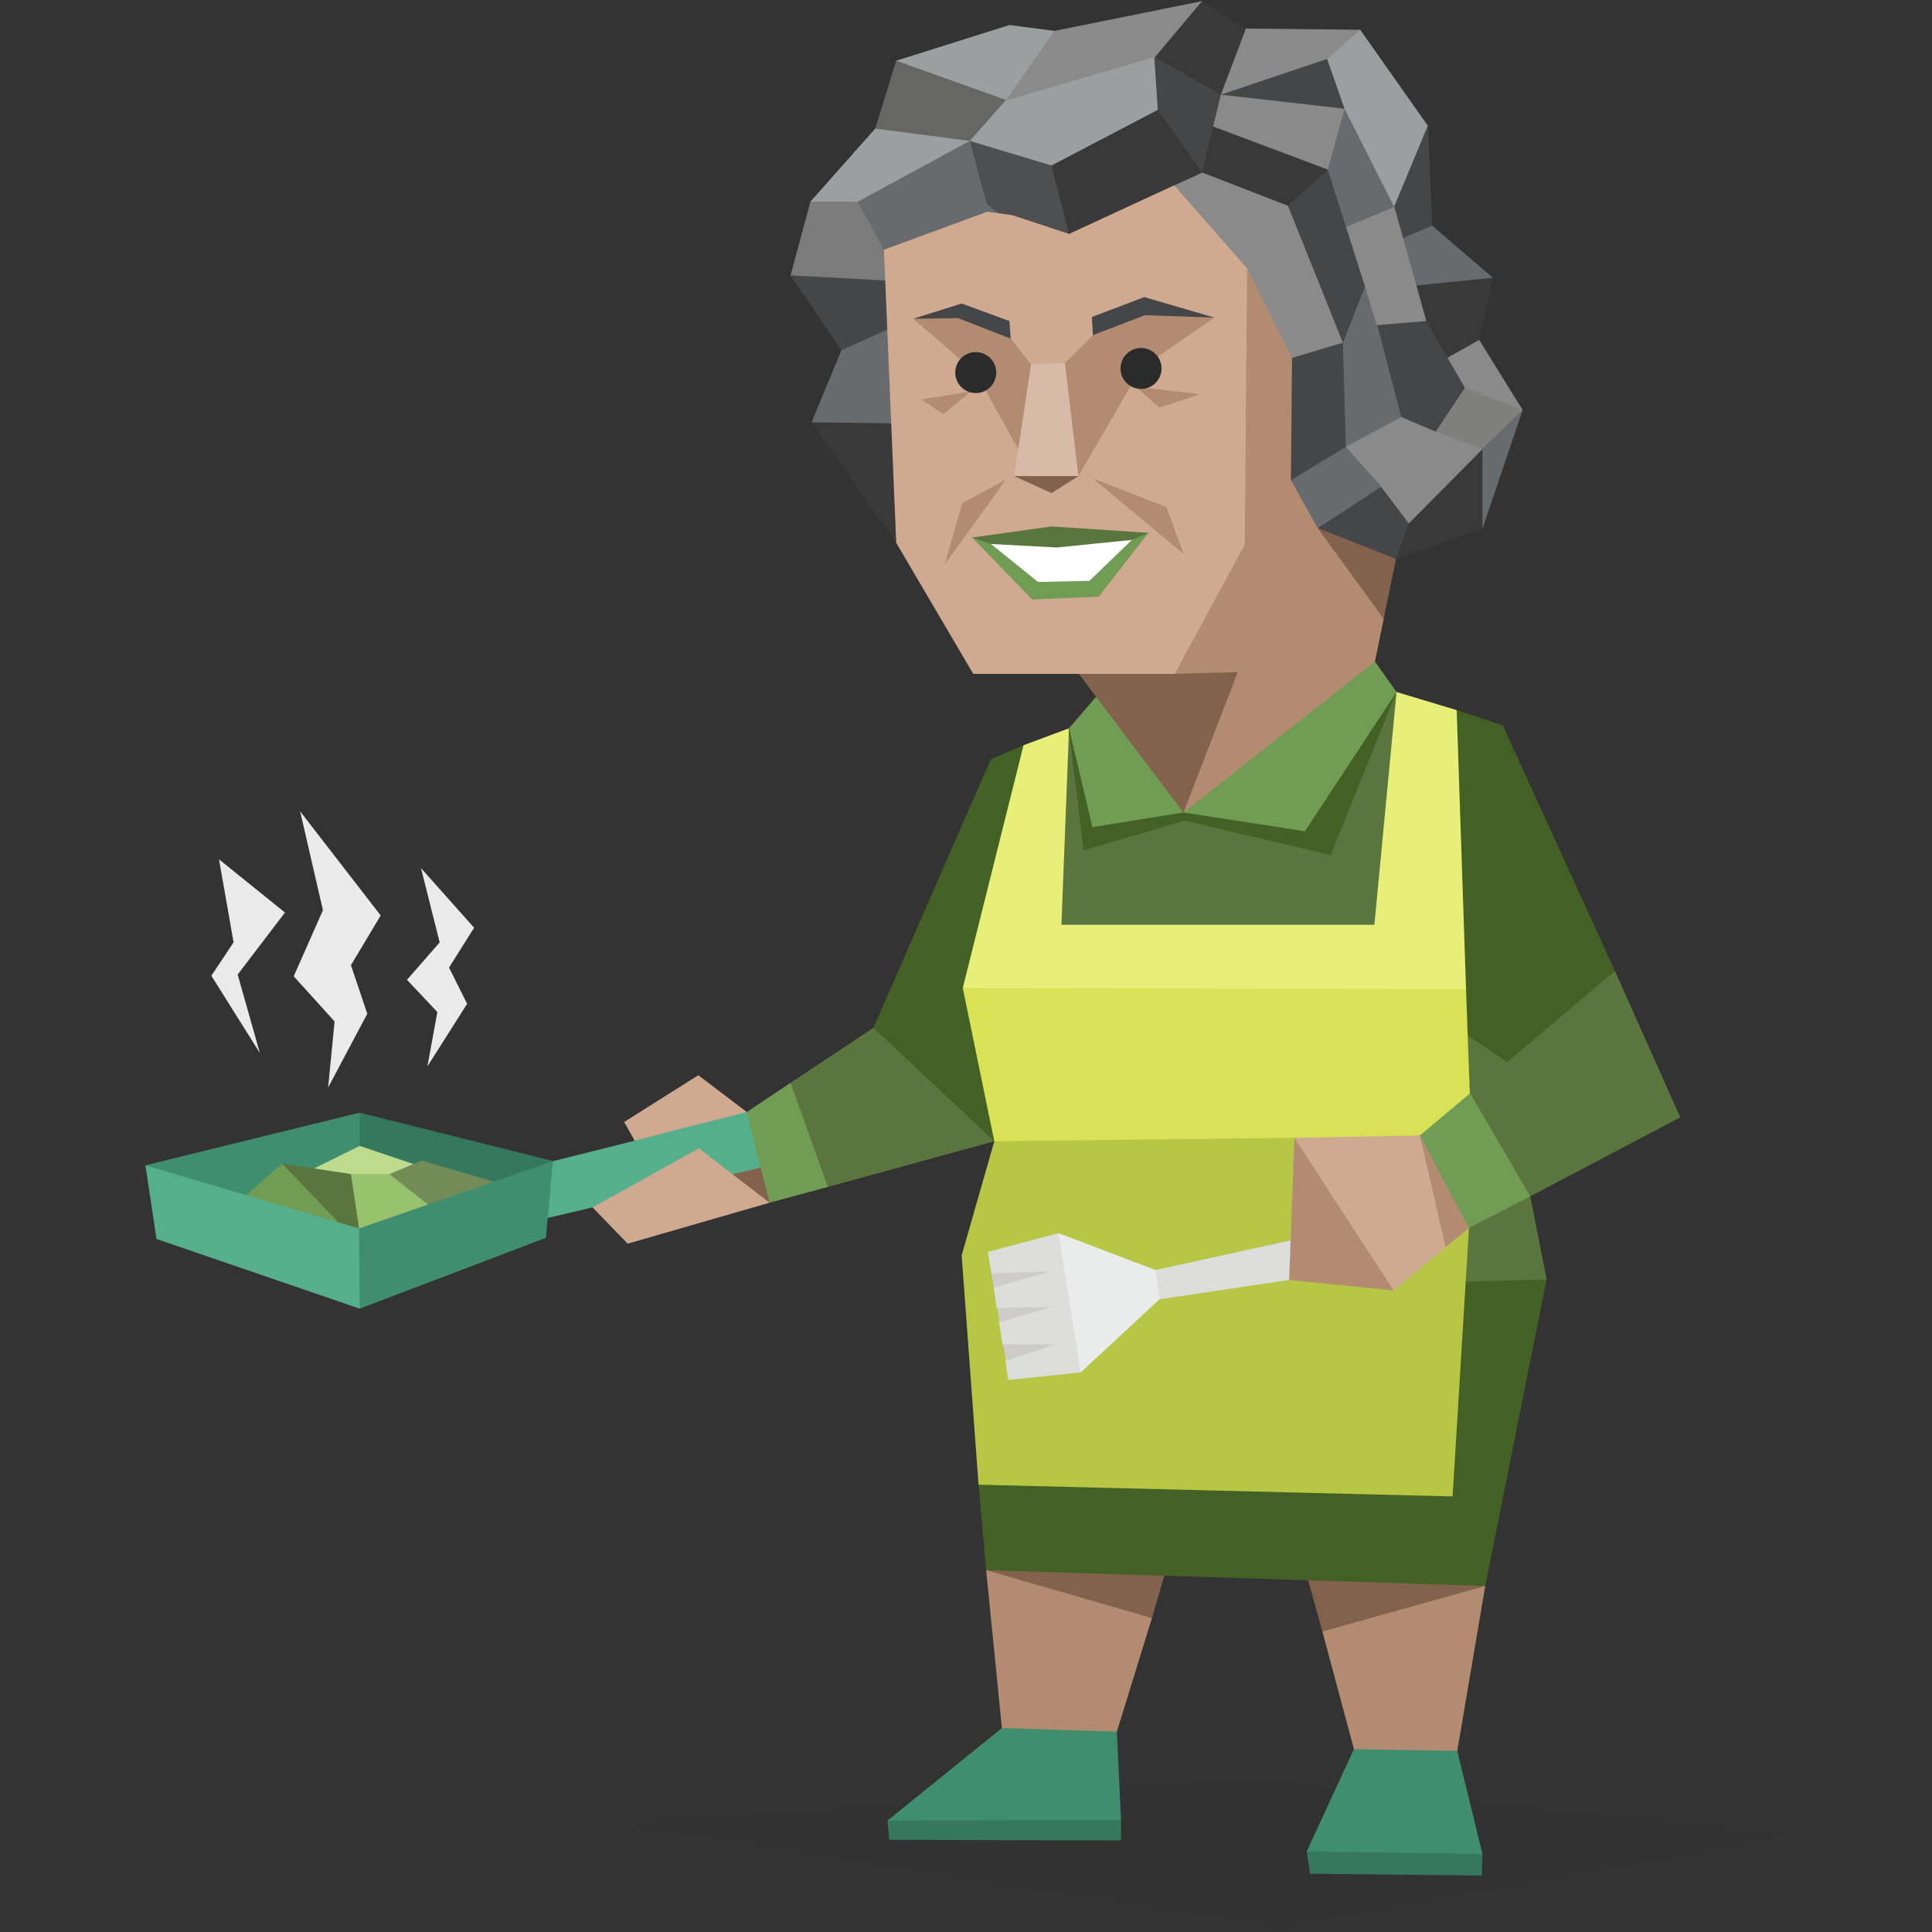 <svg xmlns="http://www.w3.org/2000/svg" viewBox="0 0 400 400"><rect x="0" y="0" width="400" height="400" fill="#333333" stroke="none"/><defs><style>.cls-1{fill:#2c2b2b;fill-opacity:0.1;}.cls-2{fill:#82624d;}.cls-3{fill:#35785d;}.cls-4{fill:#3f8e6f;}.cls-5{fill:#beda8d;}.cls-6{fill:#738c57;}.cls-7{fill:#98c16d;}.cls-8{fill:#5a753d;}.cls-9{fill:#709c53;}.cls-10{fill:#54af8a;}.cls-11{fill:#446125;}.cls-12{fill:#b38b71;}.cls-13{fill:#b7c645;}.cls-14{fill:#dddddc;}.cls-15{fill:#cdcccb;}.cls-16{fill:#eaeceb;}.cls-17{fill:#d8e254;}.cls-18{fill:#cfaa91;}.cls-19{fill:#e7ef78;}.cls-20{fill:#444648;}.cls-21{fill:#686b6d;}.cls-22{fill:#393939;}.cls-23{fill:#8b8a8a;}.cls-24{fill:#7f7f7e;}.cls-25{fill:#9c9fa0;}.cls-26{fill:#666665;}.cls-27{fill:#7c7b7b;}.cls-28{fill:#4d4f50;}.cls-29{fill:#fff;}.cls-30{fill:#d7bba8;}.cls-31{fill:#eaeaea;}.cls-32{fill:#2b2b2b;}</style></defs><title>diplomats_ENFJ_famous_fictional_the_oracle_the_matrix</title><g id="Layer_1" data-name="Layer 1"><polygon class="cls-1" points="129.71 377.65 265.21 398.85 371.1 379.95 260.26 368.69 129.71 377.65"/><polygon class="cls-2" points="151.71 237.75 167.31 237.87 159.32 249.01 141.55 250.47 139.02 240.53 151.71 237.75"/><polygon class="cls-2" points="132.25 238.96 148.08 225.39 154.61 230.24 141.07 238.96 132.25 238.96"/><path class="cls-3" d="M69.15,234l5.32-3.63,40,10s-24,15.75-24,14.9S69.27,234,69.27,234Z"/><polygon class="cls-4" points="75.32 241.87 74.47 239.32 74.47 230.36 30.11 241.26 50.17 256.89 75.32 241.87"/><path class="cls-5" d="M88.49,243.68,85.59,241l-11.12-3.76-11.73,5.82s9.19,7,10,6.9,15.71-6.18,15.71-6.18Z"/><polygon class="cls-6" points="80.39 247.44 80.63 243.08 87.28 240.29 102.27 244.65 93.93 254.34 83.05 254.95 80.39 247.44"/><polygon class="cls-7" points="70.48 245.86 72.66 243.08 80.63 243.08 90.43 250.83 71.93 257.49 70.48 245.86"/><polygon class="cls-8" points="59.23 246.95 58.39 240.9 72.66 243.08 74.34 254.34 63.35 255.19 59.23 246.95"/><polygon class="cls-9" points="48.48 249.62 58.39 240.9 70.12 253.13 48.48 249.62"/><polygon class="cls-10" points="89.34 259.43 74.34 254.34 30.11 241.26 32.4 256.52 74.47 270.94 89.34 259.43"/><polygon class="cls-10" points="114.48 240.41 131.4 236.17 135.75 231.57 154.61 230.24 160.17 235.08 157.51 241.74 112.42 252.4 114.48 240.41"/><polygon class="cls-8" points="192.2 208.07 180.84 212.79 163.68 224.18 165.12 237.75 171.41 245.74 205.86 236.29 192.2 208.07"/><polygon class="cls-9" points="163.68 224.18 154.61 230.24 159.32 249.01 171.41 245.74 163.68 224.18"/><polygon class="cls-11" points="213.72 160.35 211.91 154.29 205.13 157.2 180.84 212.79 205.86 236.29 213.72 160.35"/><polygon class="cls-3" points="282.25 374.74 270.53 383.34 271.25 387.94 306.79 388.31 306.92 383.82 282.25 374.74"/><polygon class="cls-4" points="287.09 353.78 280.32 362.14 270.53 383.34 306.92 383.82 301.71 362.51 287.09 353.78"/><polygon class="cls-12" points="296.64 327.98 307.51 328.35 301.71 362.51 280.32 362.14 273.79 337.8 296.64 327.98"/><polygon class="cls-2" points="280.2 316.48 269.56 322.53 273.79 337.8 307.51 328.35 280.2 316.48"/><polygon class="cls-3" points="204.65 365.65 183.75 376.92 184.1 380.92 232.09 381.04 232.09 376.8 204.65 365.65"/><polygon class="cls-4" points="216.01 351.85 207.43 357.78 183.75 376.92 232.09 376.8 231.24 358.51 216.01 351.85"/><polygon class="cls-12" points="228.7 297.7 204.17 325.08 207.43 357.78 231.24 358.51 238.5 335.01 228.7 297.7"/><polygon class="cls-2" points="211.66 315.15 204.17 325.08 238.5 335.01 241.03 326.29 247.44 311.15 211.66 315.15"/><polygon class="cls-11" points="311.14 256.52 320.21 264.88 307.51 328.35 204.17 325.08 202.6 307.39 278.26 251.44 311.14 256.52"/><polygon class="cls-8" points="316.83 247.68 320.21 264.88 277.66 266.09 273.43 240.29 316.83 247.68"/><polygon class="cls-13" points="214.68 232.18 205.86 236.29 199.1 259.91 202.6 307.39 300.75 309.82 304.37 250.35 271.25 200.44 214.68 232.18"/><polygon class="cls-14" points="226.17 262.46 219.16 255.31 204.53 259.19 205.25 263.67 206.71 264.27 205.74 266.57 206.34 270.81 207.79 271.54 206.83 273.72 207.55 278.32 209.37 279.29 208.16 281.72 208.76 285.71 223.75 284.14 226.17 262.46"/><path class="cls-15" d="M205.25,263.67l.49,2.9,11.85-3.39-12.21.49h-.13Zm1.21,7.14h0l.49,2.91,11-3.15-11.49.24Zm1.21,7.51h0l.61,3.4,8.94-2.91,1.45-.49Z"/><polygon class="cls-16" points="243.09 263.79 240.07 269 223.75 284.14 219.16 255.31 239.22 262.94 243.09 263.79"/><polygon class="cls-14" points="273.55 258.58 266.9 265 240.07 269 239.22 262.94 271.86 255.79 273.55 258.58"/><path class="cls-8" d="M313.68,202.13l4.59,25.56s-20.18,9.93-20.54,9.33S286.85,200,286.85,200l25.62-2.18,1.09,4.48Z"/><polygon class="cls-11" points="324.44 219.58 334.36 201.04 311.14 150.18 301.59 147.02 287.94 195.96 303.89 214.37 320.09 225.39 324.44 219.58"/><polygon class="cls-17" points="278.75 245.02 267.99 235.57 205.86 236.29 199.33 204.56 258.2 198.74 303.53 204.8 304.5 231.69 280.8 247.44 278.75 245.02"/><polygon class="cls-12" points="286.97 243.68 267.99 235.57 266.9 265 288.54 267.18 286.97 243.68"/><polygon class="cls-18" points="299.54 235.81 293.98 235.08 267.99 235.57 288.54 267.18 299.3 258.22 299.54 235.81"/><polygon class="cls-12" points="299.54 235.81 293.98 235.08 299.3 258.22 304.13 254.22 299.54 235.81"/><polygon class="cls-19" points="230.03 160.35 221.33 150.78 211.91 154.29 199.33 204.56 303.53 204.8 301.59 147.02 289.14 143.27 230.03 160.35"/><polygon class="cls-8" points="228.58 152.84 221.33 150.78 219.76 191.47 284.55 191.47 289.14 143.27 228.58 152.84"/><path class="cls-11" d="M283.71,143c.12,1.09,5.43.24,5.43.24l-13.65,33.79-30.23-7.14-20.91,6.18-3.14-25.44,24-6.54,38.32-1.21Z"/><polygon class="cls-9" points="251.06 151.14 245.03 168.22 270.17 172.1 289.14 143.27 284.67 136.97 251.06 151.14"/><polygon class="cls-9" points="229.56 141.21 221.33 150.78 226.17 171.25 245.03 168.22 229.56 141.21"/><polygon class="cls-2" points="277.78 131.76 258.81 148.11 245.03 168.22 214.2 127.4 264.36 126.8 277.78 131.76"/><polygon class="cls-12" points="282.5 120.62 286.48 128.13 284.67 136.97 245.03 168.22 256.27 139.15 243.21 139.52 232.94 61.39 262.43 49.52 282.5 84.04 282.5 120.62"/><polygon class="cls-2" points="279.96 107.54 272.83 109.36 286.48 128.13 289.02 115.77 279.96 107.54"/><path class="cls-20" d="M273.91,104l-1.08,5.33,16.31,6.42,9.68-8s-15.11-16.35-15.48-17S274,104,274,104Z"/><polygon class="cls-21" points="301.11 104.99 306.92 109.48 315.25 84.89 300.5 90.58 301.11 104.99"/><polygon class="cls-22" points="292.77 99.42 291.68 108.38 289.02 115.77 306.92 109.48 306.92 92.88 292.77 99.42"/><path class="cls-23" d="M279.59,100.63l6.41.24,5.68,7.51L306.92,93s-17.41-13.57-18-13.44-18.13,13.2-18.13,13.2Z"/><polygon class="cls-21" points="272.7 89.13 267.27 99.42 272.83 109.36 286 100.75 278.63 92.52 272.7 89.13"/><polygon class="cls-23" points="301.48 65.38 306.31 70.47 315.25 84.89 296.4 85.49 296.15 67.93 301.48 65.38"/><polygon class="cls-24" points="294.94 78.71 303.29 80.28 315.25 84.89 306.92 92.88 297.24 89.37 294.94 78.71"/><path class="cls-22" d="M294.22,77.13l12.08-6.78,2.91-13s-23-2.18-22-2.42S294.22,77.13,294.22,77.13Z"/><polygon class="cls-20" points="289.87 63.2 295.31 66.47 303.29 80.28 297.24 89.37 290.11 86.34 277.66 60.66 289.87 63.2"/><polygon class="cls-21" points="284.79 61.75 285.15 67.32 290.11 86.34 278.63 92.52 272.34 66.72 282.98 54.61 284.79 61.75"/><polygon class="cls-20" points="268.95 68.66 267.5 74.1 267.27 99.42 278.63 92.52 278.03 70.96 268.95 68.66"/><polygon class="cls-21" points="290.35 42.85 296.52 46.73 309.09 57.51 289.63 59.45 284.92 45.52 290.35 42.85"/><polygon class="cls-20" points="288.54 25.29 295.68 26.02 296.52 46.73 285.64 51.33 283.94 37.04 288.54 25.29"/><polygon class="cls-23" points="282.38 42.74 288.66 42.74 295.31 66.47 285.04 67.32 282.62 59.33 266.54 35.22 282.38 42.74"/><path class="cls-25" d="M274,8.46l7.61-2.3,14,19.86-7,16.83S261.47,19.23,261.47,20,274.16,8.58,274.16,8.58Z"/><path class="cls-21" d="M271,26.5l7.37-4,10.28,20.34L271,50.24s-9.54-13.32-9.54-14.17S271,26.5,271,26.5Z"/><polygon class="cls-20" points="266.9 9.91 274.76 12.21 278.38 22.51 267.63 26.5 242.97 22.63 266.9 9.91"/><polygon class="cls-23" points="251.67 9.79 257.96 5.91 281.65 6.16 274.76 12.21 252.76 19.6 251.67 9.79"/><polygon class="cls-20" points="264.36 38.98 274.88 35.1 282.62 59.33 278.03 70.96 258.32 43.83 264.36 38.98"/><path class="cls-23" d="M243.7,19.12l9.06.48,25.62,2.91-3.5,12.71s-35.54.73-34.57-1.09,3.39-14.77,3.39-14.77Z"/><polygon class="cls-22" points="245.87 24.2 274.88 35.1 266.66 42.61 240.19 46.37 245.87 24.2"/><polygon class="cls-20" points="249.38 8.21 252.76 19.6 248.89 35.71 216.74 20.93 232.21 5.18 249.38 8.21"/><polygon class="cls-22" points="235.23 7.49 248.89 0.22 257.96 5.91 252.76 19.6 239.1 11.85 235.23 7.49"/><polygon class="cls-23" points="205.86 13.66 218.31 6.4 248.89 0.22 239.1 11.85 216.01 29.41 201.5 21.42 205.86 13.66"/><polygon class="cls-25" points="188.69 20.57 185.55 12.57 209 5.18 218.31 6.4 208.28 20.69 188.69 20.57"/><path class="cls-25" d="M194.86,37.89c2,.85-.12-15.87-.12-15.87l13.54-1.21,30.7-9,.73,10.9-14.63,17-28.4-.85-1.94-1.09Z"/><polygon class="cls-26" points="181.93 31.47 181.21 26.62 185.55 12.57 208.28 20.69 200.78 29.17 181.93 31.47"/><polygon class="cls-25" points="172.74 44.67 167.78 41.76 181.21 26.62 200.78 29.17 191.48 52.06 172.74 44.67"/><polygon class="cls-22" points="177.58 78.95 168.03 87.43 185.55 112.38 210.82 88.52 198.49 73.26 177.58 78.95"/><polygon class="cls-21" points="174.79 64.05 174.19 72.53 168.03 87.43 204.9 87.91 199.21 52.42 174.79 64.05"/><polygon class="cls-20" points="172.13 48.18 163.68 57.02 174.19 72.53 199.94 60.9 172.13 48.18"/><polygon class="cls-27" points="188.69 40.19 177.58 41.76 167.78 41.76 163.68 57.02 186.4 58.24 188.69 40.19"/><polygon class="cls-21" points="207.91 36.32 200.78 29.17 177.58 41.76 183.01 51.7 206.71 52.67 207.91 36.32"/><polygon class="cls-23" points="243.09 38.37 248.89 35.71 266.66 42.61 278.03 70.96 267.5 74.1 258.2 55.57 236.81 52.79 243.09 38.37"/><polygon class="cls-28" points="224.23 37.65 217.71 34.26 200.78 29.17 204.29 42.25 221.81 55.94 229.91 50.85 224.23 37.65"/><polygon class="cls-22" points="222.9 52.06 221.33 48.43 217.71 34.26 239.71 22.75 248.89 35.71 243.09 38.37 222.9 52.06"/><polygon class="cls-18" points="183.01 51.7 185.55 112.38 201.5 139.52 243.21 139.52 257.72 112.75 258.2 55.57 243.09 38.37 221.33 48.43 209.61 44.55 204.41 43.83 183.01 51.7"/><polygon class="cls-29" points="216.01 110.68 228.7 110.32 236.92 110.44 226.65 121.23 214.2 121.95 202.96 111.17 216.01 110.68"/><polygon class="cls-12" points="198.61 64.9 189.06 65.99 201.99 77.13 210.82 93 219.16 84.52 223.27 98.57 236.2 76.29 251.43 65.75 236.2 63.08 226.28 69.38 220.48 75.2 213.59 82.1 213.47 75.44 209.25 70.11 198.61 64.9"/><polygon class="cls-12" points="190.75 82.71 201.03 81.01 195.35 85.73 190.75 82.71"/><polygon class="cls-12" points="235.11 80.04 248.41 81.62 240.07 84.4 235.11 80.04"/><polygon class="cls-2" points="215.41 89.61 209.97 98.57 217.71 102.09 223.27 98.57 215.41 89.61"/><polygon class="cls-20" points="209 66.47 199.1 62.84 189.06 65.99 198.37 65.87 209.25 70.11 209 66.47"/><polygon class="cls-20" points="226.05 65.63 236.92 61.51 251.43 65.75 237.04 65.26 226.28 69.38 226.05 65.63"/><polygon class="cls-30" points="213.47 75.44 209.97 98.57 223.27 98.57 220.48 75.2 213.47 75.44"/><polygon class="cls-9" points="201.27 111.29 203.81 111.17 203.81 111.53 214.93 120.5 225.56 120.25 235.48 110.68 231.85 110.44 237.77 110.32 227.49 123.53 213.72 124.13 201.27 111.29"/><polygon class="cls-8" points="201.27 111.29 217.71 108.99 237.77 110.32 234.39 111.78 218.8 113.35 205.02 112.62 201.27 111.29"/><polygon class="cls-12" points="208.28 99.3 195.59 116.86 199.21 104.15 208.28 99.3"/><polygon class="cls-12" points="226.28 99.06 245.03 114.68 241.52 104.99 226.28 99.06"/><polygon class="cls-8" points="304.37 226.36 334.36 201.04 347.89 231.33 316.83 247.68 307.28 238.47 304.37 226.36"/><polygon class="cls-9" points="293.98 235.08 304.37 226.36 316.83 247.68 304.13 254.22 293.98 235.08"/><polygon class="cls-4" points="113.03 256.28 114.48 240.41 74.34 254.34 74.47 270.94 113.03 256.28"/><polygon class="cls-18" points="129.23 232.29 144.58 222.61 154.61 230.24 140.71 233.75 131.4 236.17 129.23 232.29"/><polygon class="cls-18" points="129.95 257.49 122.69 249.98 144.7 237.75 159.32 249.01 129.95 257.49"/><polygon class="cls-31" points="45.34 177.91 48.36 195.11 43.76 202.02 53.8 218.01 49.21 201.77 59 188.93 45.34 177.91"/><polygon class="cls-31" points="62.14 167.98 66.86 188.45 60.81 202.13 69.27 211.47 67.94 225.15 76.04 209.89 72.66 199.83 78.82 189.54 62.14 167.98"/><polygon class="cls-31" points="87.16 179.73 91.03 195.11 84.26 202.86 90.55 209.53 88.49 220.79 96.71 207.83 92.97 200.32 98.16 192.08 87.16 179.73"/><path class="cls-32" d="M236.2,72.05A4.24,4.24,0,1,1,232,76.29,4.23,4.23,0,0,1,236.2,72.05Z"/><path class="cls-32" d="M202,72.9a4.24,4.24,0,1,1-4.22,4.23A4.23,4.23,0,0,1,202,72.9Z"/></g></svg>